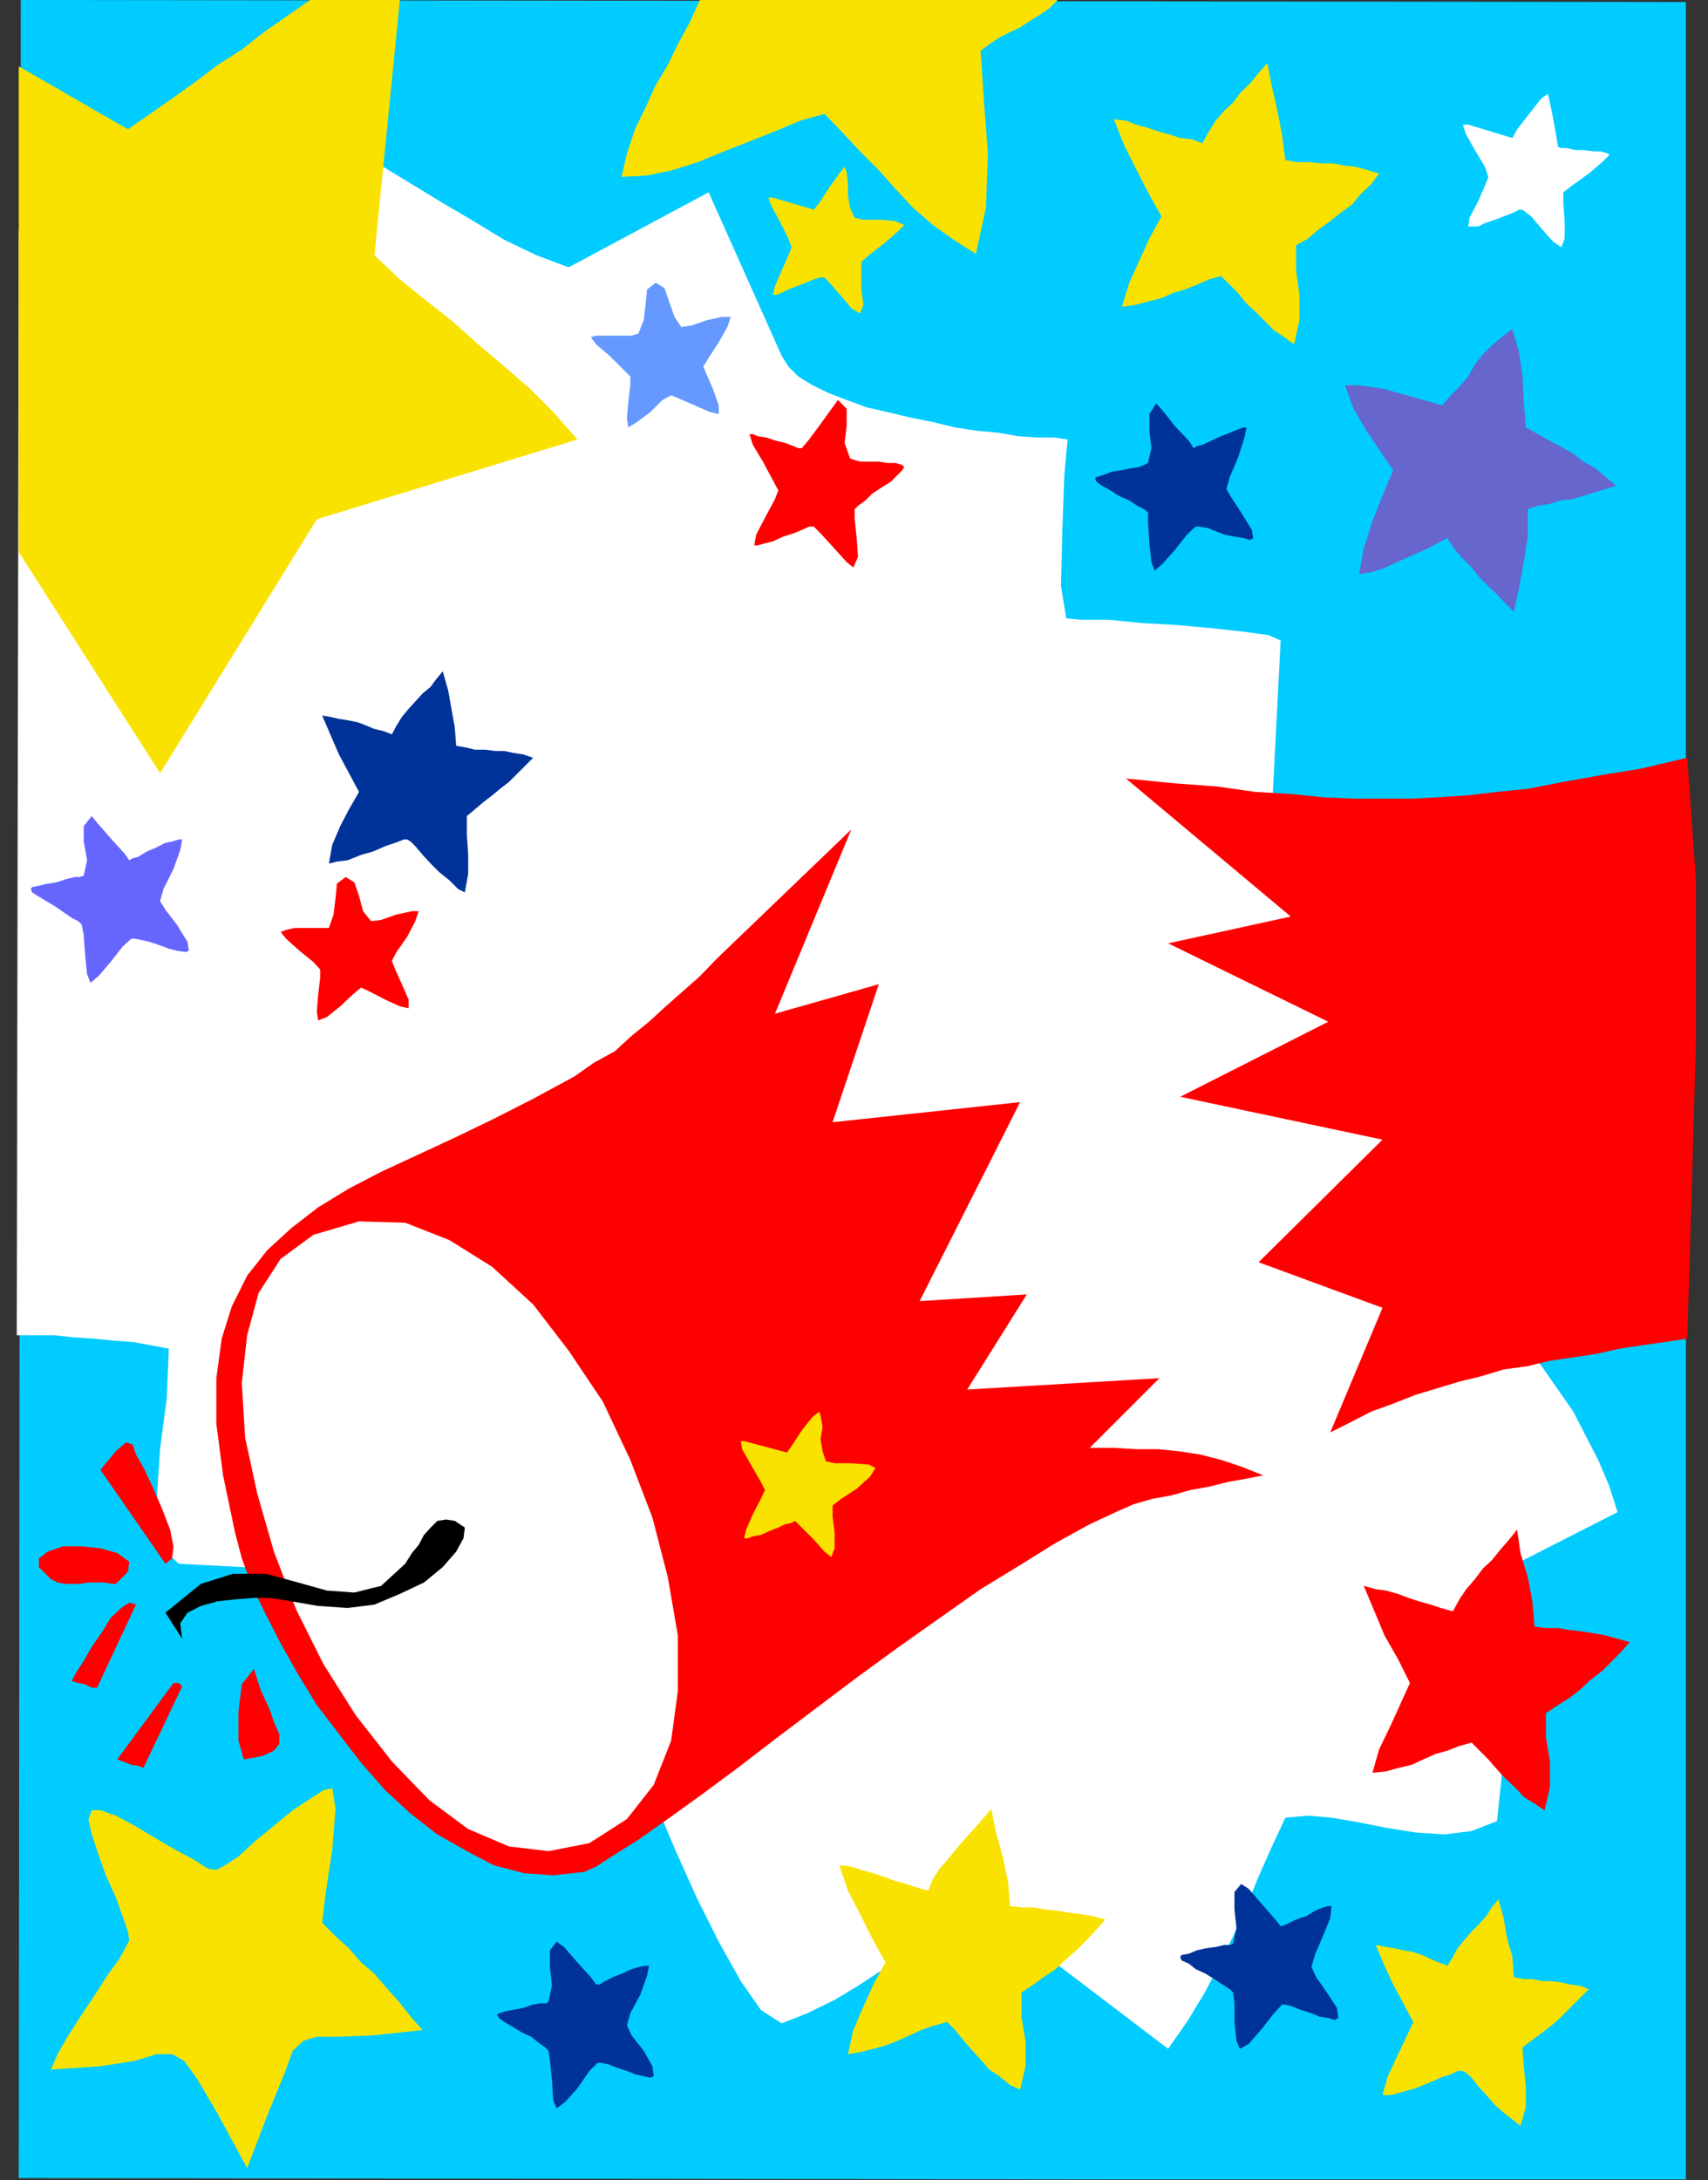 <?xml version="1.0" encoding="UTF-8" standalone="no"?>
<svg
   xmlns:ooo="http://xml.openoffice.org/svg/export"
   xmlns:dc="http://purl.org/dc/elements/1.1/"
   xmlns:cc="http://creativecommons.org/ns#"
   xmlns:rdf="http://www.w3.org/1999/02/22-rdf-syntax-ns#"
   xmlns:svg="http://www.w3.org/2000/svg"
   xmlns="http://www.w3.org/2000/svg"
   xmlns:sodipodi="http://sodipodi.sourceforge.net/DTD/sodipodi-0.dtd"
   xmlns:inkscape="http://www.inkscape.org/namespaces/inkscape"
   version="1.2"
   width="25.5mm"
   height="32.54mm"
   viewBox="0 0 2550 3254"
   preserveAspectRatio="xMidYMid"
   xml:space="preserve"
   id="svg131"
   sodipodi:docname="firewrk2.svg"
   style="fill-rule:evenodd;stroke-width:28.222;stroke-linejoin:round"
   inkscape:version="0.92.5 (2060ec1f9f, 2020-04-08)"><rect x="0" y="0" width="2550" height="3254" fill="#333333" stroke="none"/><sodipodi:namedview
   pagecolor="#ffffff"
   bordercolor="#666666"
   borderopacity="1"
   objecttolerance="10"
   gridtolerance="10"
   guidetolerance="10"
   inkscape:pageopacity="0"
   inkscape:pageshadow="2"
   inkscape:window-width="664"
   inkscape:window-height="487"
   id="namedview133"
   showgrid="false"
   inkscape:zoom="0.2102413"
   inkscape:cx="48.188977"
   inkscape:cy="61.492912"
   inkscape:window-x="0"
   inkscape:window-y="0"
   inkscape:window-maximized="0"
   inkscape:current-layer="svg131" />
 <defs
   class="ClipPathGroup"
   id="defs8">
  <clipPath
   id="presentation_clip_path"
   clipPathUnits="userSpaceOnUse">
   <rect
   x="0"
   y="0"
   width="21000"
   height="29700"
   id="rect2" />
  </clipPath>
  <clipPath
   id="presentation_clip_path_shrink"
   clipPathUnits="userSpaceOnUse">
   <rect
   x="21"
   y="29"
   width="20958"
   height="29641"
   id="rect5" />
  </clipPath>
 </defs>
 <defs
   class="TextShapeIndex"
   id="defs12">
  <g
   ooo:slide="id1"
   ooo:id-list="id3"
   id="g10" />
 </defs>
 <defs
   class="EmbeddedBulletChars"
   id="defs44">
  <g
   id="bullet-char-template-57356"
   transform="matrix(4.8828125e-4,0,0,-4.8828125e-4,0,0)">
   <path
   d="M 580,1141 1163,571 580,0 -4,571 Z"
   id="path14"
   inkscape:connector-curvature="0" />
  </g>
  <g
   id="bullet-char-template-57354"
   transform="matrix(4.8828125e-4,0,0,-4.8828125e-4,0,0)">
   <path
   d="M 8,1128 H 1137 V 0 H 8 Z"
   id="path17"
   inkscape:connector-curvature="0" />
  </g>
  <g
   id="bullet-char-template-10146"
   transform="matrix(4.8828125e-4,0,0,-4.8828125e-4,0,0)">
   <path
   d="M 174,0 602,739 174,1481 1456,739 Z M 1358,739 309,1346 659,739 Z"
   id="path20"
   inkscape:connector-curvature="0" />
  </g>
  <g
   id="bullet-char-template-10132"
   transform="matrix(4.8828125e-4,0,0,-4.8828125e-4,0,0)">
   <path
   d="M 2015,739 1276,0 H 717 l 543,543 H 174 v 393 h 1086 l -543,545 h 557 z"
   id="path23"
   inkscape:connector-curvature="0" />
  </g>
  <g
   id="bullet-char-template-10007"
   transform="matrix(4.8828125e-4,0,0,-4.8828125e-4,0,0)">
   <path
   d="m 0,-2 c -7,16 -16,29 -25,39 l 381,530 c -94,256 -141,385 -141,387 0,25 13,38 40,38 9,0 21,-2 34,-5 21,4 42,12 65,25 l 27,-13 111,-251 280,301 64,-25 24,25 c 21,-10 41,-24 62,-43 C 886,937 835,863 770,784 769,783 710,716 594,584 L 774,223 c 0,-27 -21,-55 -63,-84 l 16,-20 C 717,90 699,76 672,76 641,76 570,178 457,381 L 164,-76 c -22,-34 -53,-51 -92,-51 -42,0 -63,17 -64,51 -7,9 -10,24 -10,44 0,9 1,19 2,30 z"
   id="path26"
   inkscape:connector-curvature="0" />
  </g>
  <g
   id="bullet-char-template-10004"
   transform="matrix(4.8828125e-4,0,0,-4.8828125e-4,0,0)">
   <path
   d="M 285,-33 C 182,-33 111,30 74,156 52,228 41,333 41,471 c 0,78 14,145 41,201 34,71 87,106 158,106 53,0 88,-31 106,-94 l 23,-176 c 8,-64 28,-97 59,-98 l 735,706 c 11,11 33,17 66,17 42,0 63,-15 63,-46 V 965 c 0,-36 -10,-64 -30,-84 L 442,47 C 390,-6 338,-33 285,-33 Z"
   id="path29"
   inkscape:connector-curvature="0" />
  </g>
  <g
   id="bullet-char-template-9679"
   transform="matrix(4.8828125e-4,0,0,-4.8828125e-4,0,0)">
   <path
   d="M 813,0 C 632,0 489,54 383,161 276,268 223,411 223,592 c 0,181 53,324 160,431 106,107 249,161 430,161 179,0 323,-54 432,-161 108,-107 162,-251 162,-431 0,-180 -54,-324 -162,-431 C 1136,54 992,0 813,0 Z"
   id="path32"
   inkscape:connector-curvature="0" />
  </g>
  <g
   id="bullet-char-template-8226"
   transform="matrix(4.8828125e-4,0,0,-4.8828125e-4,0,0)">
   <path
   d="m 346,457 c -73,0 -137,26 -191,78 -54,51 -81,114 -81,188 0,73 27,136 81,188 54,52 118,78 191,78 73,0 134,-26 185,-79 51,-51 77,-114 77,-187 0,-75 -25,-137 -76,-188 -50,-52 -112,-78 -186,-78 z"
   id="path35"
   inkscape:connector-curvature="0" />
  </g>
  <g
   id="bullet-char-template-8211"
   transform="matrix(4.8828125e-4,0,0,-4.8828125e-4,0,0)">
   <path
   d="M -4,459 H 1135 V 606 H -4 Z"
   id="path38"
   inkscape:connector-curvature="0" />
  </g>
  <g
   id="bullet-char-template-61548"
   transform="matrix(4.8828125e-4,0,0,-4.8828125e-4,0,0)">
   <path
   d="m 173,740 c 0,163 58,303 173,419 116,115 255,173 419,173 163,0 302,-58 418,-173 116,-116 174,-256 174,-419 0,-163 -58,-303 -174,-418 C 1067,206 928,148 765,148 601,148 462,206 346,322 231,437 173,577 173,740 Z"
   id="path41"
   inkscape:connector-curvature="0" />
  </g>
 </defs>
 <g
   id="g49"
   transform="translate(-9225,-13223)">
  <g
   id="id2"
   class="Master_Slide">
   <g
   id="bg-id2"
   class="Background" />
   <g
   id="bo-id2"
   class="BackgroundObjects" />
  </g>
 </g>
 <g
   class="SlideGroup"
   id="g129"
   transform="translate(-9225,-13223)">
  <g
   id="g127">
   <g
   id="container-id1">
    <g
   id="id1"
   class="Slide"
   clip-path="url(#presentation_clip_path)">
     <g
   class="Page"
   id="g123">
      <g
   class="Graphic"
   id="g121">
       <g
   id="id3">
        <rect
   class="BoundingBox"
   x="9225"
   y="13223"
   width="2550"
   height="3254"
   id="rect51"
   style="fill:none;stroke:none" />
        <defs
   id="defs56">
         <clipPath
   id="clip_path_1"
   clipPathUnits="userSpaceOnUse">
          <path
   d="m 9225,13223 h 2549 v 3253 H 9225 Z"
   id="path53"
   inkscape:connector-curvature="0" />
         </clipPath>
        </defs>
        <g
   clip-path="url(#clip_path_1)"
   id="g118">
         <path
   d="m 11742,16477 v -3251 l -2486,-3 -3,3251 z"
   id="path58"
   inkscape:connector-curvature="0"
   style="fill:#00ccff;stroke:none" />
         <path
   d="m 9250,15216 3,-1650 36,13 38,13 38,12 38,13 38,10 38,13 38,8 39,10 25,-23 20,-28 18,-31 15,-30 16,-33 15,-31 15,-33 20,-28 49,23 45,26 46,28 46,28 46,27 46,28 48,23 48,18 209,-112 109,244 10,16 15,15 21,13 25,12 26,10 30,11 31,7 33,8 35,7 33,8 33,5 33,3 28,5 28,2 h 26 l 20,3 -5,53 -3,84 -2,82 8,48 22,2 h 41 l 51,5 53,3 54,5 45,5 36,5 18,8 -13,252 36,15 38,10 38,8 38,5 41,5 38,7 38,13 38,18 -10,69 -23,61 -25,58 -13,64 41,25 38,23 38,23 38,25 36,23 38,28 35,25 39,31 2,13 -13,35 -20,33 -23,28 -28,23 -28,26 -28,22 -25,26 -23,30 28,28 25,33 23,33 23,33 20,39 18,35 16,38 12,38 -226,115 -3,15 3,31 5,28 3,15 17,63 18,64 10,64 -7,66 -38,15 -41,5 -43,-3 -44,-7 -40,-8 -41,-7 -35,-3 -34,3 -20,43 -20,45 -18,44 -20,45 -21,44 -23,43 -25,41 -28,40 -280,-213 -38,23 -35,22 -36,26 -36,23 -38,25 -35,21 -41,20 -38,15 -31,-20 -30,-43 -33,-59 -33,-66 -31,-69 -28,-66 -20,-53 -15,-38 -249,51 -31,-18 -13,-71 -12,-72 -16,-73 -17,-71 -341,-18 -25,-23 -8,-74 5,-74 10,-76 3,-74 -26,-5 -28,-5 -28,-2 -30,-3 -31,-2 -28,-3 h -28 z"
   id="path60"
   inkscape:connector-curvature="0"
   style="fill:#ffffff;stroke:none" />
         <path
   d="m 11744,15221 -33,5 -35,5 -33,5 -36,8 -33,5 -35,5 -33,8 -36,5 -33,10 -33,8 -33,10 -33,10 -33,13 -33,12 -31,16 -30,15 78,-186 -185,-68 185,-183 -302,-64 221,-112 -239,-117 183,-40 -246,-206 71,7 66,5 56,8 53,3 48,5 46,2 h 43 44 l 40,-2 44,-3 43,-5 48,-5 51,-10 56,-10 61,-10 68,-16 13,183 v 239 l -7,247 z"
   id="path62"
   inkscape:connector-curvature="0"
   style="fill:#ff0000;stroke:none" />
         <path
   d="m 11111,15425 -33,-13 -30,-10 -31,-8 -33,-5 -30,-3 h -33 l -33,-2 h -36 l 104,-104 -287,17 89,-142 -160,10 150,-297 -280,30 69,-206 -155,44 114,-275 -201,193 -25,26 -26,23 -25,22 -25,23 -26,21 -25,23 -31,17 -30,21 -61,33 -59,30 -58,28 -56,26 -54,25 -48,25 -46,28 -40,31 -36,33 -30,38 -23,46 -15,48 -8,59 v 68 l 10,77 18,86 10,38 15,41 21,43 22,43 26,46 28,46 33,43 33,43 36,41 38,35 40,31 44,25 40,21 46,12 43,3 46,-5 18,-8 28,-18 35,-22 44,-31 50,-36 54,-40 56,-43 61,-46 61,-46 63,-46 61,-43 61,-43 59,-36 53,-33 51,-28 43,-20 23,-10 28,-8 28,-5 28,-8 28,-5 28,-7 28,-5 z"
   id="path64"
   inkscape:connector-curvature="0"
   style="fill:#ff0000;stroke:none" />
         <path
   d="m 9693,15066 68,-20 69,2 66,26 64,40 61,56 53,69 51,76 41,87 33,86 23,89 15,87 v 83 l -10,74 -26,66 -40,51 -56,36 -61,12 -59,-7 -61,-26 -58,-43 -56,-58 -54,-69 -48,-76 -41,-82 -33,-86 -25,-87 -18,-83 -5,-82 8,-71 17,-63 33,-51 z"
   id="path66"
   inkscape:connector-curvature="0"
   style="fill:#ffffff;stroke:none" />
         <path
   d="m 9604,15714 -18,23 -5,41 v 43 l 8,28 28,-5 17,-8 8,-10 v -15 l -8,-18 -7,-20 -13,-28 z"
   id="path68"
   inkscape:connector-curvature="0"
   style="fill:#ff0000;stroke:none" />
         <path
   d="m 9370,15742 58,-124 -10,-3 -12,8 -16,15 -12,20 -16,23 -12,21 -11,17 -7,13 10,3 10,2 10,5 z"
   id="path70"
   inkscape:connector-curvature="0"
   style="fill:#ff0000;stroke:none" />
         <path
   d="m 9439,15862 58,-122 -3,-3 -2,-2 h -5 -3 l -84,114 8,3 13,5 12,2 z"
   id="path72"
   inkscape:connector-curvature="0"
   style="fill:#ff0000;stroke:none" />
         <path
   d="m 9398,15587 18,-18 2,-15 -18,-13 -25,-7 -28,-3 h -28 l -23,8 -13,10 v 13 l 18,18 10,5 11,2 h 12 10 l 13,-2 h 13 10 l 13,2 z"
   id="path74"
   inkscape:connector-curvature="0"
   style="fill:#ff0000;stroke:none" />
         <path
   d="m 9472,15557 10,-8 2,-18 -5,-25 -12,-31 -13,-30 -13,-28 -13,-23 -5,-15 -10,-3 -15,13 -15,18 -8,10 z"
   id="path76"
   inkscape:connector-curvature="0"
   style="fill:#ff0000;stroke:none" />
         <path
   d="m 9472,15630 25,39 -3,-23 11,-16 20,-10 25,-7 28,-3 26,-2 h 23 l 15,2 58,10 44,3 40,-5 38,-16 36,-17 28,-23 20,-23 11,-20 2,-16 -15,-10 -13,-2 -13,2 -10,10 -10,11 -8,15 -10,12 -10,16 -36,33 -40,10 -41,-3 -43,-12 -48,-13 h -49 l -48,15 z"
   id="path78"
   inkscape:connector-curvature="0"
   style="fill:#000000;stroke:none" />
         <path
   d="m 10478,16007 13,38 18,35 18,36 20,36 -18,33 -15,33 -15,35 -8,36 18,-3 20,-5 18,-5 18,-7 18,-8 17,-8 21,-7 18,-5 12,12 13,16 13,15 12,13 13,15 15,10 16,13 15,7 8,-35 v -38 l -6,-36 v -36 l 18,-12 15,-11 18,-12 16,-15 15,-13 15,-15 15,-16 13,-15 -18,-5 -18,-3 -17,-2 -18,-3 -18,-2 -18,-3 h -18 l -17,-2 -3,-36 -8,-38 -10,-36 -7,-35 -13,15 -13,15 -12,13 -13,15 -13,16 -13,15 -10,15 -7,18 -18,-5 -15,-5 -18,-5 -16,-6 -15,-5 -18,-5 -15,-5 z"
   id="path80"
   inkscape:connector-curvature="0"
   style="fill:#f9e200;stroke:none" />
         <path
   d="m 10107,13726 8,11 20,17 21,21 10,10 v 13 l -3,25 -2,25 2,13 13,-8 20,-15 18,-18 13,-7 12,5 23,10 23,10 13,3 v -13 l -8,-23 -10,-23 -5,-12 8,-13 15,-23 13,-23 5,-15 h -13 l -23,5 -23,8 -15,2 -10,-15 -8,-23 -7,-20 -13,-8 -13,10 -2,21 -3,25 -8,20 -10,3 h -20 -20 -13 z"
   id="path82"
   inkscape:connector-curvature="0"
   style="fill:#6699ff;stroke:none" />
         <path
   d="m 9644,14614 8,10 20,18 21,17 10,11 v 12 l -3,26 -2,25 2,13 13,-5 20,-16 18,-17 13,-11 13,6 23,12 22,10 13,3 v -13 l -10,-23 -10,-22 -5,-13 7,-13 16,-23 12,-23 5,-15 h -10 l -23,5 -23,8 -15,2 -12,-15 -6,-23 -7,-20 -13,-8 -13,10 -2,21 -3,25 -7,20 h -10 -21 -20 l -13,3 z"
   id="path84"
   inkscape:connector-curvature="0"
   style="fill:#ff0000;stroke:none" />
         <path
   d="m 10331,15374 2,12 13,23 15,26 6,12 -6,13 -12,23 -10,23 -3,13 h 5 l 8,-3 12,-2 13,-6 13,-5 10,-5 10,-2 5,-3 10,10 18,18 16,18 10,8 5,-13 v -23 l -3,-25 v -16 l 13,-10 23,-15 20,-18 8,-13 -10,-5 -26,-2 h -25 l -13,-3 -5,-15 -3,-18 3,-18 -3,-17 -2,-6 -10,8 -16,20 -15,23 -7,10 -64,-17 z"
   id="path86"
   inkscape:connector-curvature="0"
   style="fill:#f9e200;stroke:none" />
         <path
   d="m 10372,13518 5,13 12,22 13,26 5,13 -5,12 -10,23 -10,23 -3,13 h 5 l 8,-3 10,-5 13,-5 13,-5 12,-5 10,-3 h 6 l 10,11 15,17 15,18 13,8 5,-13 -3,-23 v -25 -16 l 11,-10 22,-17 21,-18 10,-10 -13,-6 -23,-2 h -25 l -13,-3 -7,-15 -3,-18 v -17 l -2,-18 -3,-8 -8,10 -15,21 -15,23 -8,10 -61,-18 z"
   id="path88"
   inkscape:connector-curvature="0"
   style="fill:#f9e200;stroke:none" />
         <path
   d="m 11261,15590 16,38 15,36 20,35 18,36 -15,33 -15,33 -16,33 -10,35 20,-2 18,-5 21,-5 17,-8 18,-8 18,-5 18,-7 18,-5 12,12 13,13 13,15 12,13 16,15 12,13 16,10 15,10 8,-35 v -38 l -6,-36 v -36 l 18,-12 16,-10 17,-13 16,-15 17,-13 13,-13 15,-15 13,-15 -18,-5 -18,-5 -17,-3 -18,-3 -18,-2 -18,-3 h -18 l -17,-2 -3,-36 -7,-38 -11,-36 -5,-35 -12,15 -13,15 -13,16 -13,12 -12,16 -13,15 -10,15 -10,18 -18,-5 -15,-5 -18,-5 -15,-5 -16,-6 -18,-5 -15,-2 z"
   id="path90"
   inkscape:connector-curvature="0"
   style="fill:#ff0000;stroke:none" />
         <path
   d="m 10344,13871 5,16 15,25 15,28 8,15 -5,13 -15,28 -13,25 -3,16 h 5 l 11,-3 12,-3 15,-7 16,-5 12,-5 11,-5 h 7 l 10,10 21,23 18,20 10,8 7,-16 -2,-28 -3,-28 v -15 l 5,-5 11,-8 10,-10 15,-10 13,-8 10,-10 7,-7 3,-5 -3,-3 -10,-3 h -12 l -13,-2 h -15 -13 l -10,-3 -5,-2 -8,-23 3,-25 v -26 l -13,-13 -8,11 -18,25 -17,23 -11,13 h -5 l -7,-3 -13,-5 -13,-3 -15,-5 -13,-2 -7,-3 z"
   id="path92"
   inkscape:connector-curvature="0"
   style="fill:#ff0000;stroke:none" />
         <path
   d="m 10860,13937 2,5 8,6 13,7 12,8 16,7 12,8 10,5 6,5 v 15 l 2,31 3,28 5,13 12,-11 18,-20 18,-23 13,-12 h 5 l 13,2 12,5 13,5 15,3 13,2 10,3 5,-3 -2,-12 -16,-26 -15,-23 -7,-12 5,-18 12,-28 10,-31 3,-15 h -5 l -8,3 -12,5 -13,5 -15,7 -13,6 -8,2 -5,3 -7,-11 -21,-22 -18,-23 -10,-11 -10,16 v 25 l 3,26 -5,22 -6,3 -7,3 -13,2 -15,3 -13,2 -13,5 -10,3 z"
   id="path94"
   inkscape:connector-curvature="0"
   style="fill:#003399;stroke:none" />
         <path
   d="m 9967,16230 3,5 8,6 12,7 13,8 15,7 10,8 11,8 5,5 2,15 3,28 2,31 5,12 13,-10 18,-20 18,-26 12,-12 h 5 l 11,2 12,5 16,5 12,5 13,3 10,2 5,-2 -2,-15 -13,-23 -18,-23 -7,-15 5,-18 15,-28 10,-28 3,-15 h -5 l -11,2 -10,3 -15,7 -13,5 -12,6 -8,5 h -5 l -8,-11 -20,-22 -20,-23 -11,-8 -10,13 v 25 l 3,28 -5,23 -3,3 h -10 l -10,2 -15,5 -16,3 -10,2 -10,3 z"
   id="path96"
   inkscape:connector-curvature="0"
   style="fill:#003399;stroke:none" />
         <path
   d="m 10987,16144 2,5 11,5 10,8 15,7 13,8 12,8 11,7 5,5 2,16 v 28 l 3,28 5,12 13,-7 20,-23 18,-23 12,-13 h 5 l 11,3 12,5 16,5 12,5 13,2 10,3 5,-3 -2,-15 -15,-23 -16,-23 -7,-15 5,-18 12,-28 11,-27 2,-18 h -5 l -8,2 -12,5 -13,8 -15,5 -10,5 -11,5 h -2 l -8,-10 -20,-23 -20,-23 -11,-7 -10,12 v 26 l 3,28 -5,23 -5,2 h -8 l -13,3 -15,2 -13,3 -12,5 -11,2 z"
   id="path98"
   inkscape:connector-curvature="0"
   style="fill:#003399;stroke:none" />
         <path
   d="m 9271,14550 2,5 8,5 13,8 12,7 16,11 10,7 10,5 5,5 3,16 2,28 3,30 5,13 12,-10 18,-21 18,-23 13,-12 h 5 l 10,2 13,3 15,5 13,5 12,3 13,2 5,-2 -2,-13 -16,-26 -17,-22 -8,-13 5,-18 15,-30 10,-28 3,-16 h -5 l -10,3 -10,2 -16,8 -12,5 -13,8 -8,2 -5,3 -7,-10 -21,-23 -20,-23 -8,-10 -12,15 v 23 l 5,28 -5,23 -6,2 h -7 l -13,3 -15,5 -13,2 -13,3 -10,2 z"
   id="path100"
   inkscape:connector-curvature="0"
   style="fill:#6666ff;stroke:none" />
         <path
   d="m 11279,16126 13,31 13,28 15,28 15,28 -13,28 -12,25 -13,28 -8,28 h 13 l 18,-5 18,-5 20,-8 18,-8 15,-5 10,-5 h 8 l 5,3 8,7 10,13 12,13 13,15 15,13 13,10 10,8 8,-28 v -31 l -3,-30 -2,-28 13,-10 15,-11 13,-10 12,-10 10,-10 13,-13 10,-10 13,-13 -13,-5 -15,-2 -13,-3 -15,-2 h -13 l -15,-3 h -13 l -15,-3 -2,-30 -8,-28 -5,-30 -8,-28 -10,12 -8,13 -12,13 -10,10 -11,13 -10,12 -7,13 -8,13 -13,-5 -12,-5 -13,-6 -15,-5 -13,-2 -13,-3 -13,-2 z"
   id="path102"
   inkscape:connector-curvature="0"
   style="fill:#f9e200;stroke:none" />
         <path
   d="m 10804,13223 h -534 l -15,33 -18,33 -15,31 -18,30 -15,33 -16,33 -12,36 -8,35 38,-2 38,-8 38,-12 39,-16 38,-15 38,-15 38,-16 36,-10 27,28 26,28 28,28 25,28 26,28 30,26 31,22 33,21 15,-69 3,-79 -6,-81 -5,-74 13,-10 15,-10 16,-8 15,-7 15,-10 13,-8 15,-10 z"
   id="path104"
   inkscape:connector-curvature="0"
   style="fill:#f9e200;stroke:none" />
         <path
   d="m 10087,13879 -36,-41 -35,-35 -38,-33 -39,-33 -38,-34 -38,-30 -41,-33 -38,-36 38,-381 h -134 l -33,23 -36,25 -33,26 -36,23 -33,25 -35,25 -33,23 -33,23 -163,-94 v 725 l 211,330 234,-379 z"
   id="path106"
   inkscape:connector-curvature="0"
   style="fill:#f9e200;stroke:none" />
         <path
   d="m 9706,14291 12,28 13,30 15,28 15,28 -15,26 -13,25 -12,28 -5,28 12,-3 16,-2 20,-8 18,-5 18,-8 15,-5 13,-5 h 5 l 5,3 7,7 11,13 12,13 13,13 15,12 13,13 10,5 5,-28 v -28 l -2,-30 v -28 l 12,-10 13,-11 13,-10 12,-10 13,-10 13,-13 10,-10 13,-13 -15,-5 -13,-2 -15,-3 h -13 l -15,-2 h -16 l -12,-3 -16,-3 -2,-27 -5,-28 -5,-28 -8,-28 -10,12 -8,11 -12,10 -11,12 -10,11 -10,12 -8,13 -7,13 -13,-5 -13,-3 -12,-5 -13,-5 -15,-3 -13,-2 -13,-3 z"
   id="path108"
   inkscape:connector-curvature="0"
   style="fill:#003399;stroke:none" />
         <path
   d="m 11409,13409 5,15 13,23 15,25 5,15 -5,13 -10,23 -13,25 -2,13 h 5 10 l 10,-5 15,-5 13,-5 13,-5 10,-5 h 5 l 13,10 17,20 16,18 12,8 5,-13 v -26 l -2,-27 v -16 l 13,-10 25,-18 20,-17 11,-11 -3,-2 -10,-3 h -10 l -16,-2 h -12 l -13,-3 h -8 l -5,-2 -2,-13 -5,-28 -5,-25 -3,-13 -10,7 -18,23 -18,23 -7,13 -66,-20 z"
   id="path110"
   inkscape:connector-curvature="0"
   style="fill:#ffffff;stroke:none" />
         <path
   d="m 11638,13948 -16,-13 -15,-13 -18,-10 -17,-13 -18,-10 -15,-8 -18,-10 -18,-10 -3,-38 -2,-38 -5,-36 -10,-35 -16,12 -15,13 -13,13 -12,15 -10,18 -13,15 -13,13 -13,15 -17,-5 -18,-5 -18,-5 -18,-5 -18,-5 -20,-3 -18,-2 h -18 l 13,35 18,31 20,30 21,31 -16,38 -15,38 -13,41 -7,38 18,-3 17,-5 18,-8 15,-7 18,-8 16,-7 15,-8 15,-8 10,16 13,15 13,13 12,15 13,13 13,12 12,13 13,13 8,-36 7,-38 6,-38 v -41 l 15,-5 18,-3 15,-5 18,-2 17,-5 16,-5 17,-5 z"
   id="path112"
   inkscape:connector-curvature="0"
   style="fill:#6666cc;stroke:none" />
         <path
   d="m 10888,13401 15,38 18,36 18,35 20,36 -18,33 -15,33 -15,33 -11,36 21,-3 18,-5 20,-5 18,-8 17,-5 18,-7 18,-8 18,-5 13,13 12,12 13,16 13,12 15,15 13,13 15,10 15,11 8,-36 v -38 l -5,-36 v -38 l 18,-10 15,-13 18,-13 15,-12 18,-13 12,-15 16,-15 12,-16 -17,-5 -18,-5 -18,-2 -15,-3 h -18 l -18,-2 h -18 l -18,-3 -5,-38 -7,-36 -8,-35 -7,-36 -13,15 -13,16 -13,12 -12,16 -13,12 -13,15 -10,16 -10,18 -15,-6 -18,-2 -15,-5 -18,-5 -15,-5 -18,-5 -15,-6 z"
   id="path114"
   inkscape:connector-curvature="0"
   style="fill:#f9e200;stroke:none" />
         <path
   d="m 9856,16253 -18,-20 -18,-23 -18,-20 -18,-21 -20,-17 -18,-21 -20,-18 -20,-20 5,-43 10,-66 5,-61 -5,-31 -13,3 -20,13 -26,17 -28,23 -28,23 -25,23 -20,13 -13,7 -13,-2 -20,-13 -28,-15 -31,-18 -30,-18 -28,-15 -23,-8 h -13 l -5,13 5,23 10,30 11,31 15,33 10,28 8,23 2,13 -5,10 -10,18 -18,25 -18,28 -20,30 -20,31 -16,28 -10,23 74,-5 51,-8 33,-10 h 23 l 18,10 20,28 30,51 44,81 33,-86 23,-56 12,-33 16,-15 20,-6 h 33 l 51,-2 z"
   id="path116"
   inkscape:connector-curvature="0"
   style="fill:#f9e200;stroke:none" />
        </g>
       </g>
      </g>
     </g>
    </g>
   </g>
  </g>
 </g>
</svg>